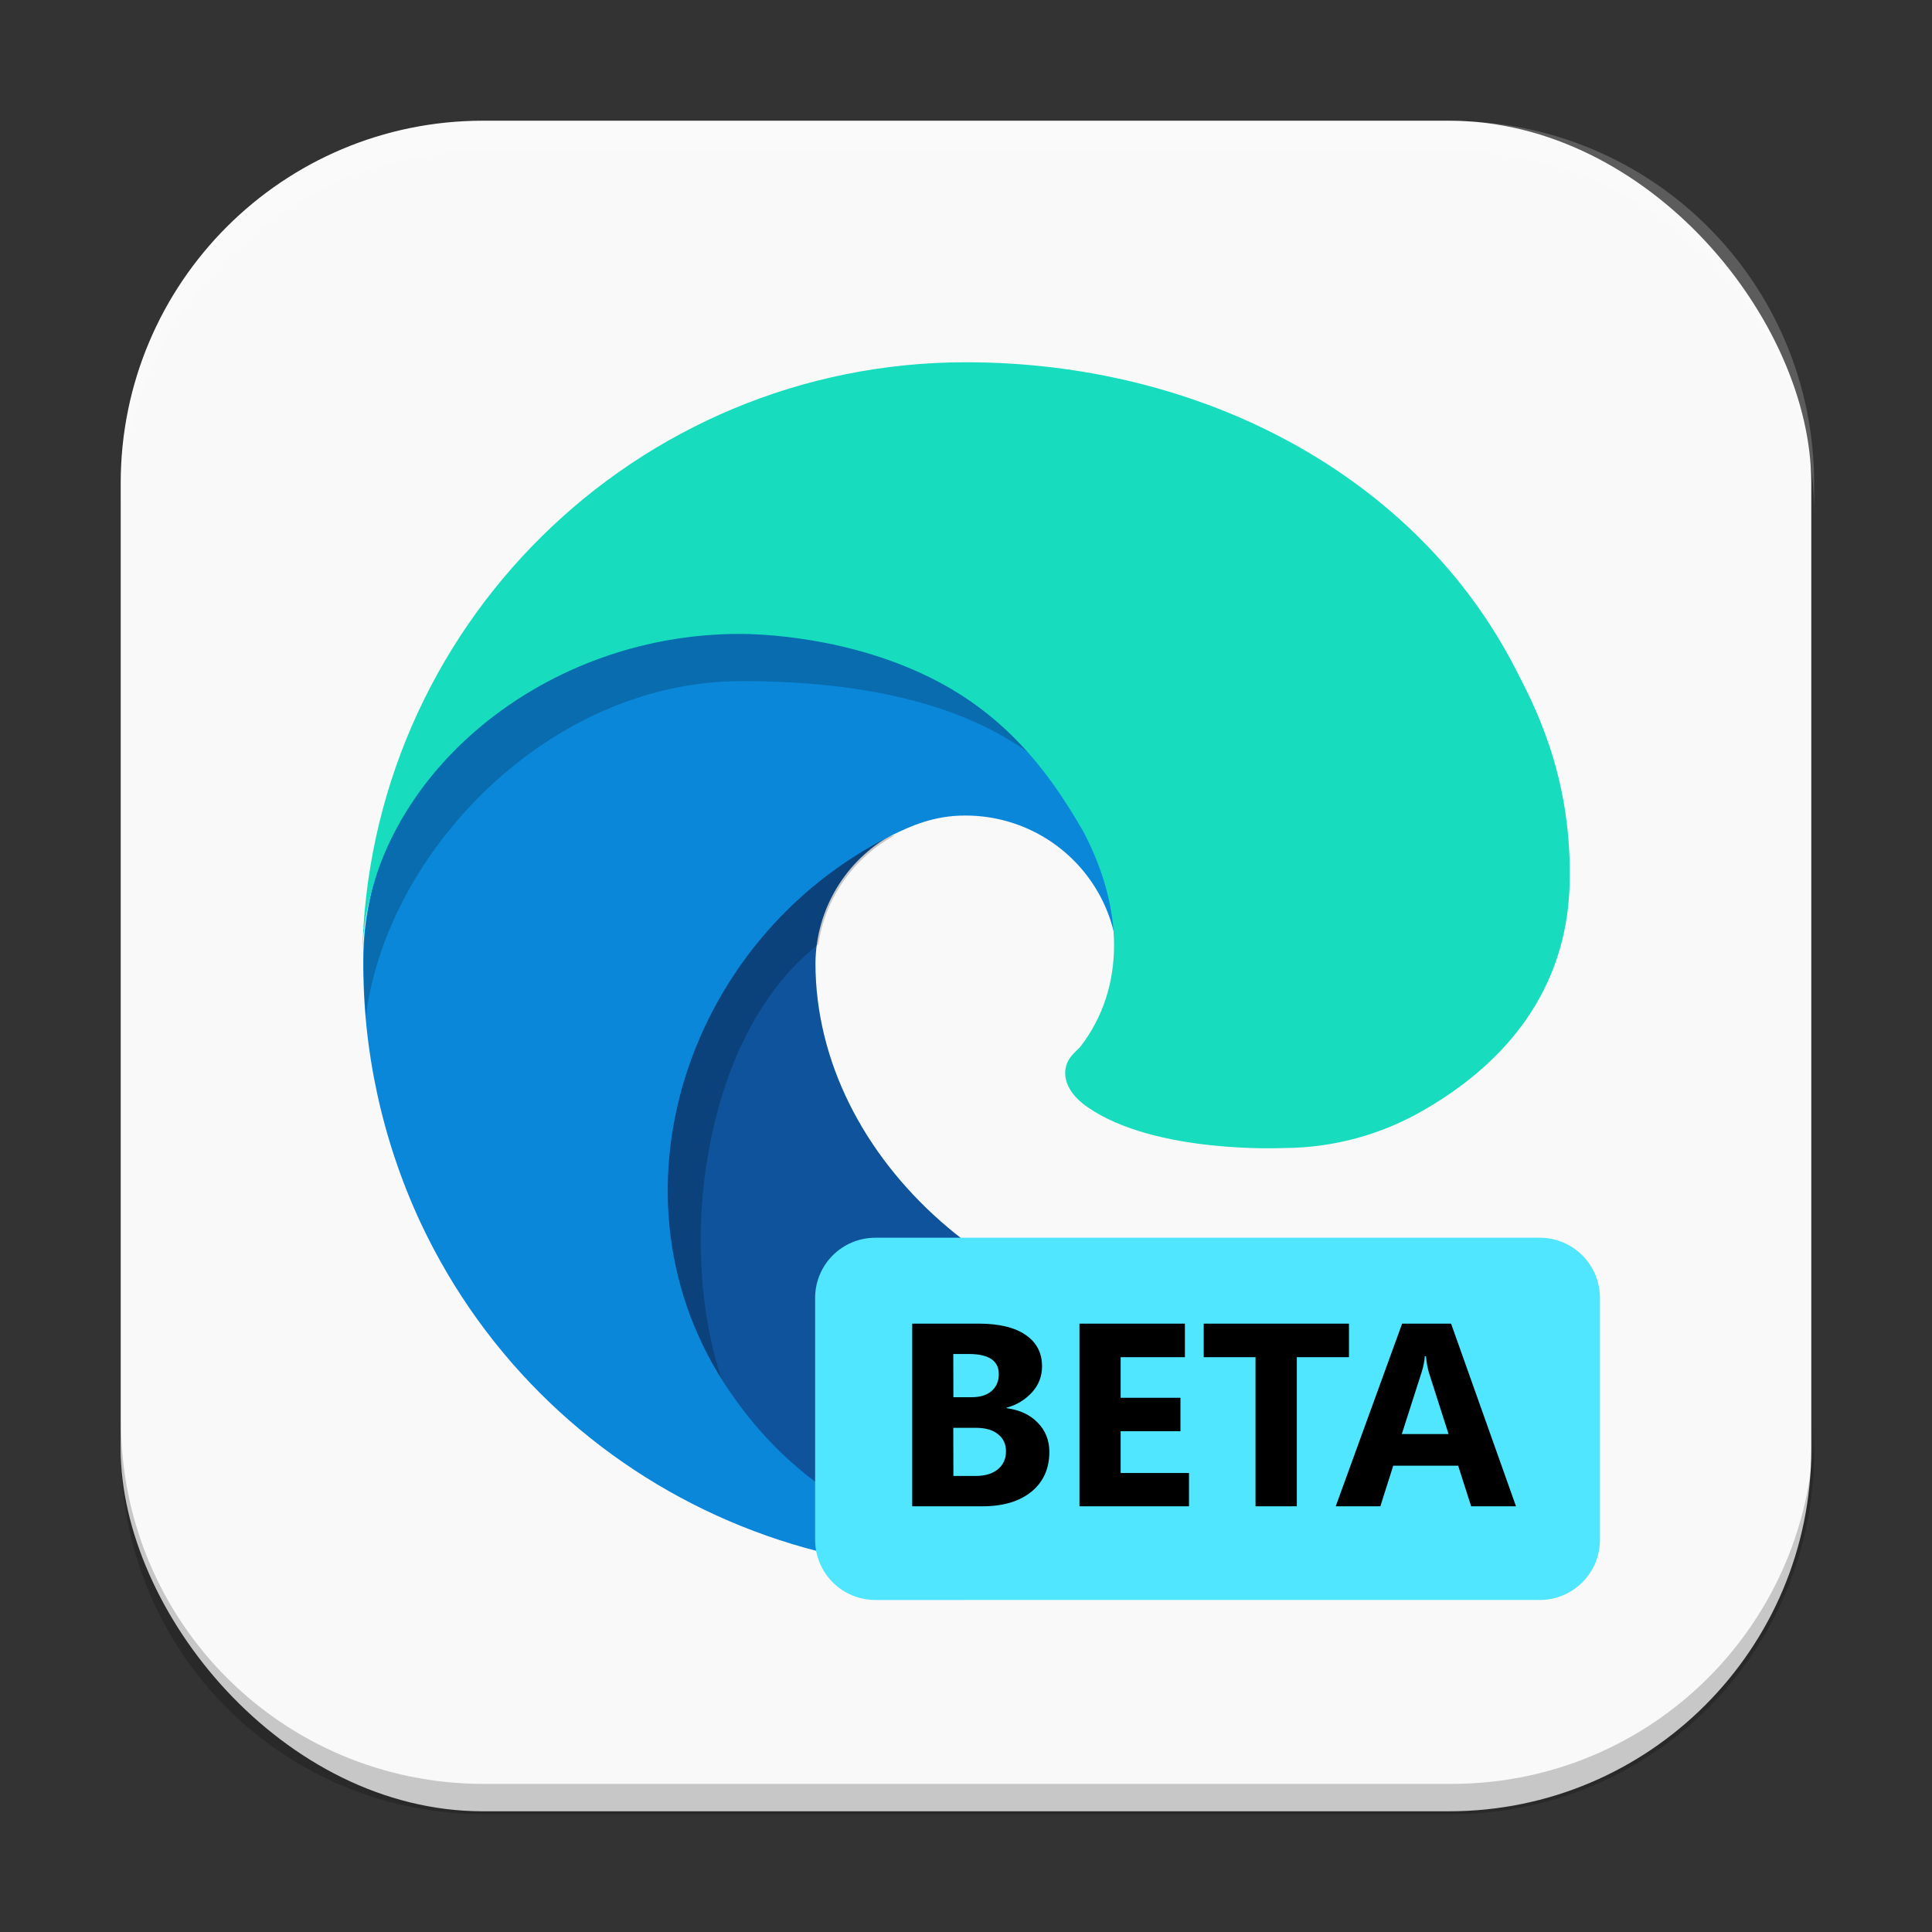 <?xml version="1.0" encoding="UTF-8" standalone="no"?>
<!-- Created with Inkscape (http://www.inkscape.org/) -->

<svg
   width="64"
   height="64"
   viewBox="0 0 16.933 16.933"
   version="1.1"
   id="svg5"
   inkscape:version="1.1.2 (0a00cf5339, 2022-02-04, custom)"
   sodipodi:docname="microsoft-edge-beta.svg"
   xmlns:inkscape="http://www.inkscape.org/namespaces/inkscape"
   xmlns:sodipodi="http://sodipodi.sourceforge.net/DTD/sodipodi-0.dtd"
   xmlns="http://www.w3.org/2000/svg"
   xmlns:svg="http://www.w3.org/2000/svg">
  <rect x="0" y="0" width="16.933" height="16.933" fill="#333333" stroke="none"/>
  <sodipodi:namedview
     id="namedview7"
     pagecolor="#ffffff"
     bordercolor="#666666"
     borderopacity="1.0"
     inkscape:pageshadow="2"
     inkscape:pageopacity="0.0"
     inkscape:pagecheckerboard="0"
     inkscape:document-units="px"
     showgrid="false"
     units="px"
     height="64px"
     inkscape:zoom="12.40625"
     inkscape:cx="31.959698"
     inkscape:cy="32"
     inkscape:window-width="1920"
     inkscape:window-height="1017"
     inkscape:window-x="0"
     inkscape:window-y="32"
     inkscape:window-maximized="1"
     inkscape:current-layer="svg5" />
  <defs
     id="defs2" />
  <rect
     style="fill:#f9f9f9;fill-opacity:1;stroke-width:0.265"
     id="rect846"
     width="14.817"
     height="14.817"
     x="1.058"
     y="1.058"
     ry="3.175" />
  <path
     d="m 12.727,11.051 c -0.507,0.499 -1.294,0.617 -1.92,0.62 -1.956,0 -3.66,-1.504 -3.66,-3.231 0.005,-0.472 0.265,-0.903 0.679,-1.129 -1.769,0.074 -2.224,1.918 -2.224,2.998 0,3.054 2.815,3.364 3.421,3.364 0.327,0 0.82,-0.095 1.116,-0.188 l 0.054,-0.018 c 1.139,-0.394 2.11,-1.163 2.753,-2.183 0.092,-0.145 -0.07,-0.316 -0.22,-0.233 z"
     style="fill:#0e539b;stroke-width:0.265"
     id="path1102"
     sodipodi:nodetypes="ccccssccccc" />
  <path
     id="path1305"
     style="opacity:0.2;fill:#000000;stroke-width:0.265"
     d="m 29.58,27.635 c -6.687,0.281 -8.406,7.25 -8.406,11.332 0,4.949 1.958,7.991 4.373,9.852 -1.409,-1.846 -2.373,-4.379 -2.373,-7.852 0,-2.941 0.893,-7.379 3.893,-9.736 0.225,-1.513 1.147,-2.852 2.514,-3.596 z"
     transform="scale(0.265)"
     sodipodi:nodetypes="cscscc" />
  <path
     d="M 7.391,13.156 C 7.022,12.927 6.703,12.627 6.451,12.274 5.229,10.6 5.971,8.229 7.83,7.314 7.959,7.253 8.179,7.143 8.473,7.148 c 0.419,0.003 0.812,0.202 1.062,0.537 0.167,0.223 0.259,0.493 0.263,0.771 0,-0.009 1.011,-3.29 -3.307,-3.29 -1.815,0 -3.307,1.722 -3.307,3.233 -0.007,0.799 0.164,1.59 0.501,2.315 1.139,2.431 3.918,3.623 6.465,2.774 -0.872,0.275 -1.979,0.154 -2.754,-0.331 z"
     style="fill:#0b87da;stroke-width:0.265"
     id="path982"
     sodipodi:nodetypes="ccccccsccccc" />
  <path
     id="path1139"
     style="opacity:0.2;fill:#000000;stroke-width:0.265"
     d="m 24.531,19.527 c -6.859,0 -12.5,6.508 -12.5,12.219 -0.006,0.627 0.018,1.253 0.07,1.875 0.67,-5.406 6.018,-11.094 12.43,-11.094 9.721,0 12.294,4.399 12.787,7.965 0.425,-3.29 0.053,-10.965 -12.787,-10.965 z"
     transform="scale(0.265)"
     sodipodi:nodetypes="sccscs" />
  <path
     d="m 9.472,9.17 c -0.033,0.043 -0.136,0.103 -0.136,0.234 0,0.108 0.07,0.212 0.195,0.299 0.594,0.413 1.715,0.359 1.718,0.359 0.44,-0.001 0.873,-0.12 1.251,-0.345 C 13.278,9.262 13.756,8.589 13.758,7.689 13.769,6.763 13.427,6.147 13.289,5.874 12.413,4.16 10.523,3.175 8.466,3.175 5.573,3.175 3.216,5.499 3.175,8.392 3.195,6.881 4.696,5.556 6.482,5.556 c 0.145,0 0.97,0.014 1.736,0.416 0.675,0.355 1.029,0.889 1.275,1.313 0.357,0.675 0.373,1.37 -0.021,1.885 z"
     style="fill:#17dcbe;stroke-width:0.265"
     id="path862" />
  <path
     id="rect869"
     style="fill:#50e6ff;fill-opacity:1;stroke-width:0.276"
     d="M 7.673,10.848 H 13.494 c 0.293,0 0.529,0.236 0.529,0.529 v 2.117 c 0,0.293 -0.236,0.529 -0.529,0.529 H 7.673 c -0.293,0 -0.529,-0.236 -0.529,-0.529 v -2.117 c 0,-0.293 0.236,-0.529 0.529,-0.529 z" />
  <path
     id="path875"
     style="fill:#000000;fill-opacity:1;stroke-width:0.012"
     d="m 7.995,11.601 v 1.601 h 0.615 c 0.182,0 0.325,-0.043 0.43,-0.128 0.105,-0.086 0.157,-0.203 0.157,-0.35 0,-0.1 -0.034,-0.186 -0.103,-0.256 C 9.027,12.399 8.936,12.357 8.822,12.342 v -0.004 c 0.091,-0.025 0.165,-0.071 0.223,-0.135 0.059,-0.065 0.088,-0.141 0.088,-0.227 0,-0.119 -0.048,-0.211 -0.144,-0.276 -0.096,-0.066 -0.233,-0.099 -0.412,-0.099 z m 1.466,0 v 1.601 H 10.421 V 12.91 H 9.822 v -0.366 h 0.524 V 12.251 H 9.822 v -0.356 h 0.563 v -0.294 z m 1.089,0 v 0.294 h 0.454 v 1.307 h 0.362 v -1.307 h 0.457 v -0.294 z m 1.739,0 -0.582,1.601 h 0.391 l 0.113,-0.356 h 0.569 l 0.114,0.356 h 0.393 l -0.569,-1.601 z m -3.934,0.266 h 0.135 c 0.176,0 0.264,0.059 0.264,0.176 0,0.063 -0.021,0.113 -0.065,0.15 -0.042,0.036 -0.101,0.053 -0.175,0.053 H 8.356 Z m 4.134,0.02 h 0.009 c 0.005,0.056 0.014,0.103 0.026,0.144 l 0.172,0.538 h -0.41 l 0.174,-0.543 c 0.015,-0.046 0.024,-0.093 0.028,-0.14 z m -4.134,0.627 h 0.197 c 0.083,0 0.148,0.018 0.194,0.055 0.047,0.036 0.071,0.087 0.071,0.151 0,0.067 -0.024,0.119 -0.072,0.158 -0.047,0.039 -0.112,0.058 -0.195,0.058 H 8.356 Z" />
  <path
     id="rect12059"
     style="opacity:0.2;fill:#ffffff;fill-opacity:1;stroke-width:1"
     d="M 16 4 C 9.352 4 4 9.352 4 16 L 4 17 C 4 10.352 9.352 5 16 5 L 48 5 C 54.648 5 60 10.352 60 17 L 60 16 C 60 9.352 54.648 4 48 4 L 16 4 z "
     transform="scale(0.265)" />
  <path
     id="rect14210"
     style="opacity:0.2;fill:#000000;fill-opacity:1;stroke-width:1"
     d="M 4 47 L 4 48 C 4 54.648 9.352 60 16 60 L 48 60 C 54.648 60 60 54.648 60 48 L 60 47 C 60 53.648 54.648 59 48 59 L 16 59 C 9.352 59 4 53.648 4 47 z "
     transform="scale(0.265)" />
</svg>
